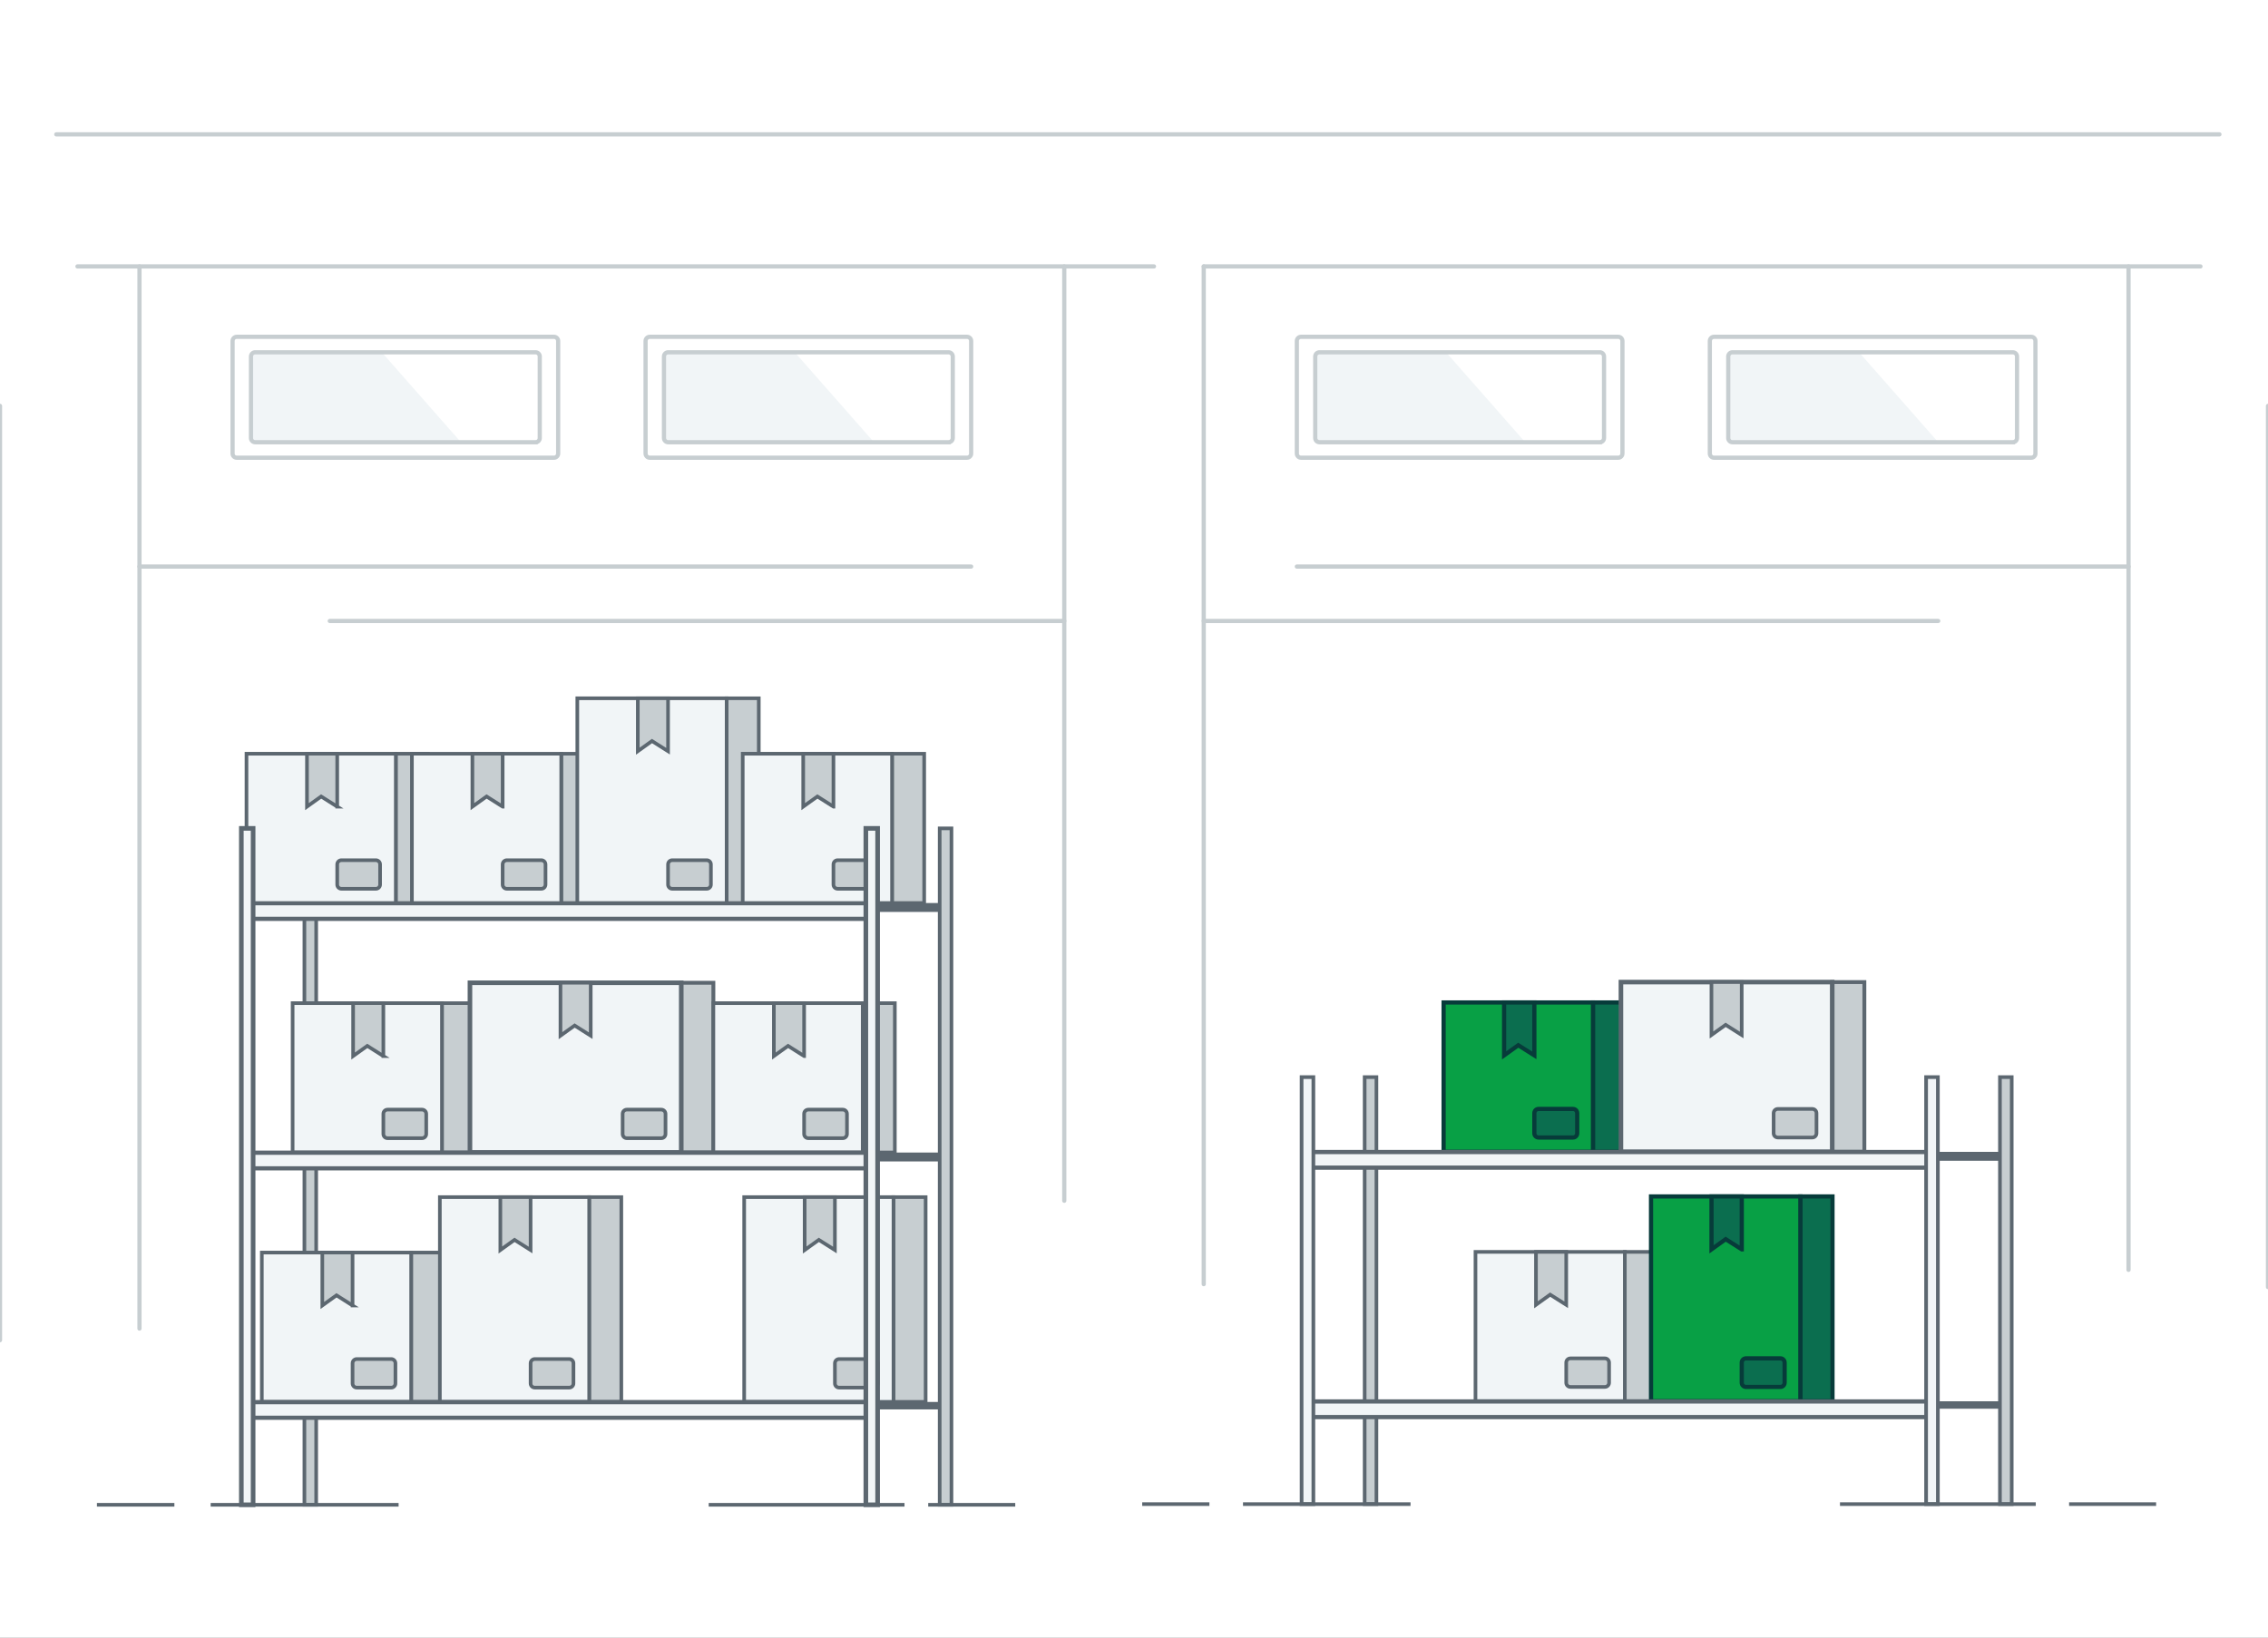 <svg class="w-100 h-auto" width="540" height="390" viewBox="0 0 540 390" fill="none" xmlns="http://www.w3.org/2000/svg">
    <rect x="0" y="0" width="540" height="390" fill="#808080" stroke="none"/>
    <g clip-path="url(#clip8456460)">
        <path fill="#fff" d="M0 0h540v390H0z"></path>
        <path d="M33.208 134.928H231.23M253.396 147.888H78.517M13.4 32h515.04M523.921 63.447H286.604M274.76 63.447H18.44"
              stroke="#C7CED1" stroke-miterlimit="10" stroke-linecap="round"></path>
        <path d="M75.282 197.281h-2.804v161.09h2.804v-161.09z" fill="#C7CED1" stroke="#5C6770" stroke-width=".862"
              stroke-miterlimit="10"></path>
        <path d="M226.538 215.535h-18.983v1.644h18.983v-1.644zM226.538 274.956h-18.983v1.644h18.983v-1.644zM226.538 334.01h-18.983v1.644h18.983v-1.644z"
              fill="#5C6770"></path>
        <path d="M105.547 298.303h-7.652v35.556h7.652v-35.556z" fill="#C7CED1" stroke="#5C6770" stroke-width=".862"
              stroke-miterlimit="10"></path>
        <path d="M97.895 298.303H62.34v35.556h35.556v-35.556z" fill="#F1F5F7" stroke="#5C6770" stroke-width=".862"
              stroke-miterlimit="10"></path>
        <path d="M83.943 310.906l-3.826-2.421-3.376 2.421v-12.603h7.201v12.603zM93.151 330.466h-8.208c-.552 0-1-.448-1-1v-4.805c0-.553.448-1 1-1h8.208c.552 0 1 .447 1 1v4.805c0 .552-.448 1-1 1zM147.934 285.098h-7.651v48.761h7.651v-48.761z"
              fill="#C7CED1" stroke="#5C6770" stroke-width=".862" stroke-miterlimit="10"></path>
        <path d="M140.283 285.098h-35.556v48.761h35.556v-48.761z" fill="#F1F5F7" stroke="#5C6770" stroke-width=".862"
              stroke-miterlimit="10"></path>
        <path d="M126.331 297.7l-3.826-2.42-3.376 2.42v-12.602h7.202V297.7zM135.538 330.466h-8.207c-.553 0-1-.448-1-1v-4.805c0-.553.447-1 1-1h8.207c.552 0 1 .447 1 1v4.805c0 .552-.448 1-1 1zM220.391 285.098h-7.652v48.761h7.652v-48.761z"
              fill="#C7CED1" stroke="#5C6770" stroke-width=".862" stroke-miterlimit="10"></path>
        <path d="M212.739 285.098h-35.555v48.761h35.555v-48.761z" fill="#F1F5F7" stroke="#5C6770" stroke-width=".862"
              stroke-miterlimit="10"></path>
        <path d="M198.787 297.7l-3.826-2.42-3.375 2.42v-12.602h7.201V297.7zM207.995 330.466h-8.208c-.552 0-1-.448-1-1v-4.805c0-.553.448-1 1-1h8.208c.552 0 1 .447 1 1v4.805c0 .552-.448 1-1 1z"
              fill="#C7CED1" stroke="#5C6770" stroke-width=".862" stroke-miterlimit="10"></path>
        <path d="M223.735 215.059H58.996v.952H223.735v-.952z" fill="#5C6770"></path>
        <path d="M207.555 215.101H58.996v3.722H207.555v-3.722z" fill="#F1F5F7" stroke="#5C6770" stroke-width="1.005"
              stroke-miterlimit="10"></path>
        <path d="M226.538 197.281h-2.803v161.09h2.803v-161.09zM101.894 179.503h-7.652v35.556h7.652v-35.556z"
              fill="#C7CED1" stroke="#5C6770" stroke-width=".862" stroke-miterlimit="10"></path>
        <path d="M94.242 179.503H58.686v35.556h35.556v-35.556z" fill="#F1F5F7" stroke="#5C6770" stroke-width=".862"
              stroke-miterlimit="10"></path>
        <path d="M80.29 192.105l-3.826-2.42-3.376 2.42v-12.602h7.201v12.602zM89.498 211.666h-8.208c-.552 0-1-.448-1-1v-4.805c0-.553.448-1 1-1h8.208c.552 0 1 .447 1 1v4.805c0 .552-.448 1-1 1zM141.281 179.503h-7.651v35.556h7.651v-35.556z"
              fill="#C7CED1" stroke="#5C6770" stroke-width=".862" stroke-miterlimit="10"></path>
        <path d="M133.63 179.503H98.074v35.556H133.63v-35.556z" fill="#F1F5F7" stroke="#5C6770" stroke-width=".862"
              stroke-miterlimit="10"></path>
        <path d="M119.677 192.105l-3.825-2.42-3.376 2.42v-12.602h7.201v12.602zM128.885 211.666h-8.208c-.552 0-1-.448-1-1v-4.805c0-.553.448-1 1-1h8.208c.552 0 1 .447 1 1v4.805c0 .552-.448 1-1 1zM180.662 166.298h-7.651v48.761h7.651v-48.761z"
              fill="#C7CED1" stroke="#5C6770" stroke-width=".862" stroke-miterlimit="10"></path>
        <path d="M173.011 166.298h-35.556v48.761h35.556v-48.761z" fill="#F1F5F7" stroke="#5C6770" stroke-width=".862"
              stroke-miterlimit="10"></path>
        <path d="M159.059 178.9l-3.826-2.42-3.375 2.42v-12.602h7.201V178.9zM168.267 211.666h-8.208c-.552 0-1-.448-1-1v-4.805c0-.553.448-1 1-1h8.208c.552 0 1 .447 1 1v4.805c0 .552-.448 1-1 1zM220.044 179.503h-7.651v35.556h7.651v-35.556z"
              fill="#C7CED1" stroke="#5C6770" stroke-width=".862" stroke-miterlimit="10"></path>
        <path d="M212.393 179.503h-35.556v35.556h35.556v-35.556z" fill="#F1F5F7" stroke="#5C6770" stroke-width=".862"
              stroke-miterlimit="10"></path>
        <path d="M198.44 192.105l-3.825-2.42-3.376 2.42v-12.602h7.201v12.602zM207.648 211.666h-8.208c-.552 0-1-.448-1-1v-4.805c0-.553.448-1 1-1h8.208c.552 0 1 .447 1 1v4.805c0 .552-.448 1-1 1zM112.879 238.903h-7.651v35.556h7.651v-35.556z"
              fill="#C7CED1" stroke="#5C6770" stroke-width=".862" stroke-miterlimit="10"></path>
        <path d="M105.228 238.903H69.672v35.556h35.556v-35.556z" fill="#F1F5F7" stroke="#5C6770" stroke-width=".862"
              stroke-miterlimit="10"></path>
        <path d="M91.276 251.505l-3.826-2.42-3.376 2.42v-12.602h7.201v12.602zM100.484 271.066h-8.208c-.552 0-1-.448-1-1v-4.806c0-.552.448-1 1-1h8.208c.552 0 1 .448 1 1v4.806c0 .552-.448 1-1 1z"
              fill="#C7CED1" stroke="#5C6770" stroke-width=".862" stroke-miterlimit="10"></path>
        <path d="M169.851 234.051H162.2v40.408h7.651v-40.408z" fill="#C7CED1" stroke="#5C6770" stroke-width=".918"
              stroke-miterlimit="10"></path>
        <path d="M162.2 234.051h-50.309v40.408H162.2v-40.408z" fill="#F1F5F7" stroke="#5C6770" stroke-width="1.092"
              stroke-miterlimit="10"></path>
        <path d="M140.646 246.653l-3.826-2.421-3.375 2.421v-12.602h7.201v12.602zM157.455 271.066h-8.208c-.552 0-1-.448-1-1v-4.806c0-.552.448-1 1-1h8.208c.552 0 1 .448 1 1v4.806c0 .552-.448 1-1 1zM213.058 238.903h-7.652v35.556h7.652v-35.556z"
              fill="#C7CED1" stroke="#5C6770" stroke-width=".862" stroke-miterlimit="10"></path>
        <path d="M205.407 238.903h-35.556v35.556h35.556v-35.556z" fill="#F1F5F7" stroke="#5C6770" stroke-width=".862"
              stroke-miterlimit="10"></path>
        <path d="M191.454 251.505l-3.825-2.42-3.376 2.42v-12.602h7.201v12.602zM200.662 271.066h-8.208c-.552 0-1-.448-1-1v-4.806c0-.552.448-1 1-1h8.208c.552 0 1 .448 1 1v4.806c0 .552-.448 1-1 1z"
              fill="#C7CED1" stroke="#5C6770" stroke-width=".862" stroke-miterlimit="10"></path>
        <path d="M223.735 274.48H58.996v.952H223.735v-.952z" fill="#5C6770"></path>
        <path d="M207.555 274.522H58.996v3.722H207.555v-3.722z" fill="#F1F5F7" stroke="#5C6770" stroke-width="1.005"
              stroke-miterlimit="10"></path>
        <path d="M223.735 333.88H58.996v.952H223.735v-.952z" fill="#5C6770"></path>
        <path d="M207.555 333.922H58.996v3.722H207.555v-3.722z" fill="#F1F5F7" stroke="#5C6770" stroke-width="1.005"
              stroke-miterlimit="10"></path>
        <path d="M208.957 197.281h-2.803v161.09h2.803v-161.09zM60.266 197.281h-2.804v161.09h2.804v-161.09z"
              fill="#F1F5F7" stroke="#5C6770" stroke-width="1.1" stroke-miterlimit="10"></path>
        <path d="M94.904 358.371H50.16M41.52 358.371h-18.441M168.74 358.371h46.619M221.005 358.371h20.72"
              stroke="#5C6770" stroke-width=".862" stroke-miterlimit="10"></path>
        <path d="M478.979 274.794h-18.982v1.644h18.982v-1.644zM478.979 333.848h-18.982v1.644h18.982v-1.644z"
              fill="#5C6770"></path>
        <path d="M327.723 256.519h-2.804v101.689h2.804V256.519zM478.979 256.519h-2.803v101.689h2.803V256.519z"
              fill="#C7CED1" stroke="#5C6770" stroke-width=".862" stroke-miterlimit="10"></path>
        <path d="M386.924 238.741h-7.651v35.556h7.651v-35.556z" fill="#0B6E4F" stroke="#073B3A"
              stroke-miterlimit="10"></path>
        <path d="M379.273 238.741h-35.556v35.556h35.556v-35.556z" fill="#08A045" stroke="#073B3A"
              stroke-miterlimit="10"></path>
        <path d="M365.321 251.343l-3.826-2.42-3.376 2.42v-12.602h7.202v12.602zM374.528 270.904h-8.207c-.553 0-1-.448-1-1v-4.806c0-.552.447-1 1-1h8.207c.553 0 1 .448 1 1v4.806c0 .552-.447 1-1 1z"
              fill="#0B6E4F" stroke="#073B3A" stroke-miterlimit="10"></path>
        <path d="M443.896 233.888h-7.652v40.409h7.652v-40.409z" fill="#C7CED1" stroke="#5C6770" stroke-width=".918"
              stroke-miterlimit="10"></path>
        <path d="M436.244 233.888h-50.308v40.409h50.308v-40.409z" fill="#F1F5F7" stroke="#5C6770" stroke-width="1.092"
              stroke-miterlimit="10"></path>
        <path d="M414.691 246.49l-3.826-2.42-3.375 2.42v-12.602h7.201v12.602zM431.5 270.904h-8.208c-.552 0-1-.448-1-1v-4.806c0-.552.448-1 1-1h8.208c.552 0 1 .448 1 1v4.806c0 .552-.448 1-1 1z"
              fill="#C7CED1" stroke="#5C6770" stroke-width=".862" stroke-miterlimit="10"></path>
        <path d="M476.176 274.318H311.437v.952h164.739v-.952z" fill="#5C6770"></path>
        <path d="M459.997 274.36h-148.56v3.722h148.56v-3.722z" fill="#F1F5F7" stroke="#5C6770" stroke-width="1.005"
              stroke-miterlimit="10"></path>
        <path d="M394.513 298.141h-7.652v35.556h7.652v-35.556z" fill="#C7CED1" stroke="#5C6770" stroke-width=".862"
              stroke-miterlimit="10"></path>
        <path d="M386.861 298.141h-35.555v35.556h35.555v-35.556z" fill="#F1F5F7" stroke="#5C6770" stroke-width=".862"
              stroke-miterlimit="10"></path>
        <path d="M372.909 310.743l-3.826-2.421-3.375 2.421v-12.602h7.201v12.602zM382.117 330.303h-8.208c-.552 0-1-.447-1-1v-4.805c0-.552.448-1 1-1h8.208c.552 0 1 .448 1 1v4.805c0 .553-.448 1-1 1z"
              fill="#C7CED1" stroke="#5C6770" stroke-width=".862" stroke-miterlimit="10"></path>
        <path d="M436.307 284.936h-7.651v48.761h7.651v-48.761z" fill="#0B6E4F" stroke="#073B3A"
              stroke-miterlimit="10"></path>
        <path d="M428.656 284.936H393.1v48.761h35.556v-48.761z" fill="#08A045" stroke="#073B3A"
              stroke-miterlimit="10"></path>
        <path d="M414.703 297.538l-3.825-2.421-3.376 2.421v-12.602h7.201v12.602zM423.911 330.303h-8.208c-.552 0-1-.447-1-1v-4.805c0-.552.448-1 1-1h8.208c.552 0 1 .448 1 1v4.805c0 .553-.448 1-1 1z"
              fill="#0B6E4F" stroke="#073B3A" stroke-miterlimit="10"></path>
        <path d="M476.176 333.718H311.437v.951h164.739v-.951z" fill="#5C6770"></path>
        <path d="M459.997 333.76h-148.56v3.722h148.56v-3.722z" fill="#F1F5F7" stroke="#5C6770" stroke-width="1.005"
              stroke-miterlimit="10"></path>
        <path d="M461.398 256.519h-2.803v101.689h2.803V256.519zM312.707 256.519h-2.804v101.689h2.804V256.519z"
              fill="#F1F5F7" stroke="#5C6770" stroke-width=".874" stroke-miterlimit="10"></path>
        <path d="M335.841 358.208h-39.888M287.953 358.208h-16M438.089 358.208h46.619M492.642 358.208h20.72"
              stroke="#5C6770" stroke-width=".862" stroke-miterlimit="10"></path>
        <path d="M253.396 63.451V285.965M286.604 63.451V305.825M506.792 63.451V302.422M540 96.656V306.526M0 96.656V319.17M33.208 63.451V316.406M385.293 109.008H309.77c-.552 0-1-.447-1-1V81.209c0-.552.448-1 1-1h75.523c.552 0 1 .448 1 1v26.799c0 .553-.448 1-1 1z"
              stroke="#C7CED1" stroke-miterlimit="10" stroke-linecap="round"></path>
        <path d="M363.15 105.318h-49c-.55 0-1-.45-1-1V84.898c0-.55.45-1 1-1h30.15l18.85 21.42z"
              fill="#F1F5F7"></path>
        <path d="M380.911 105.319h-66.76c-.552 0-1-.448-1-1V84.898c0-.552.448-1 1-1h66.76c.553 0 1 .448 1 1v19.421c0 .552-.447 1-1 1zM506.792 134.928H308.77M286.604 147.888h174.879M483.626 109.008h-75.522c-.553 0-1-.447-1-1V81.209c0-.552.447-1 1-1h75.522c.552 0 1 .448 1 1v26.799c0 .553-.448 1-1 1z"
              stroke="#C7CED1" stroke-miterlimit="10" stroke-linecap="round"></path>
        <path d="M461.483 105.318h-49c-.55 0-1-.45-1-1V84.898c0-.55.45-1 1-1h30.15l18.85 21.42z"
              fill="#F1F5F7"></path>
        <path d="M479.245 105.319h-66.76c-.553 0-1-.448-1-1V84.898c0-.552.447-1 1-1h66.76c.552 0 1 .448 1 1v19.421c0 .552-.448 1-1 1zM131.896 109.008H56.374c-.552 0-1-.447-1-1V81.209c0-.552.448-1 1-1h75.522c.553 0 1 .448 1 1v26.799c0 .553-.447 1-1 1z"
              stroke="#C7CED1" stroke-miterlimit="10" stroke-linecap="round"></path>
        <path d="M109.754 105.318H60.754c-.55 0-1-.45-1-1V84.898c0-.55.45-1 1-1h30.15l18.85 21.42z"
              fill="#F1F5F7"></path>
        <path d="M127.515 105.319H60.755c-.552 0-1-.448-1-1V84.898c0-.552.448-1 1-1h66.76c.553 0 1 .448 1 1v19.421c0 .552-.447 1-1 1zM230.23 109.008h-75.522c-.553 0-1-.447-1-1V81.209c0-.552.447-1 1-1h75.522c.552 0 1 .448 1 1v26.799c0 .553-.448 1-1 1z"
              stroke="#C7CED1" stroke-miterlimit="10" stroke-linecap="round"></path>
        <path d="M208.087 105.318h-49c-.55 0-1-.45-1-1V84.898c0-.55.45-1 1-1h30.15l18.85 21.42z"
              fill="#F1F5F7"></path>
        <path d="M225.849 105.319h-66.76c-.553 0-1-.448-1-1V84.898c0-.552.447-1 1-1h66.76c.552 0 1 .448 1 1v19.421c0 .552-.448 1-1 1z"
              stroke="#C7CED1" stroke-miterlimit="10" stroke-linecap="round"></path>
    </g>
    <defs>
        <clipPath id="clip8456460">
            <path fill="#fff" d="M0 0h540v390H0z"></path>
        </clipPath>
    </defs>
</svg>